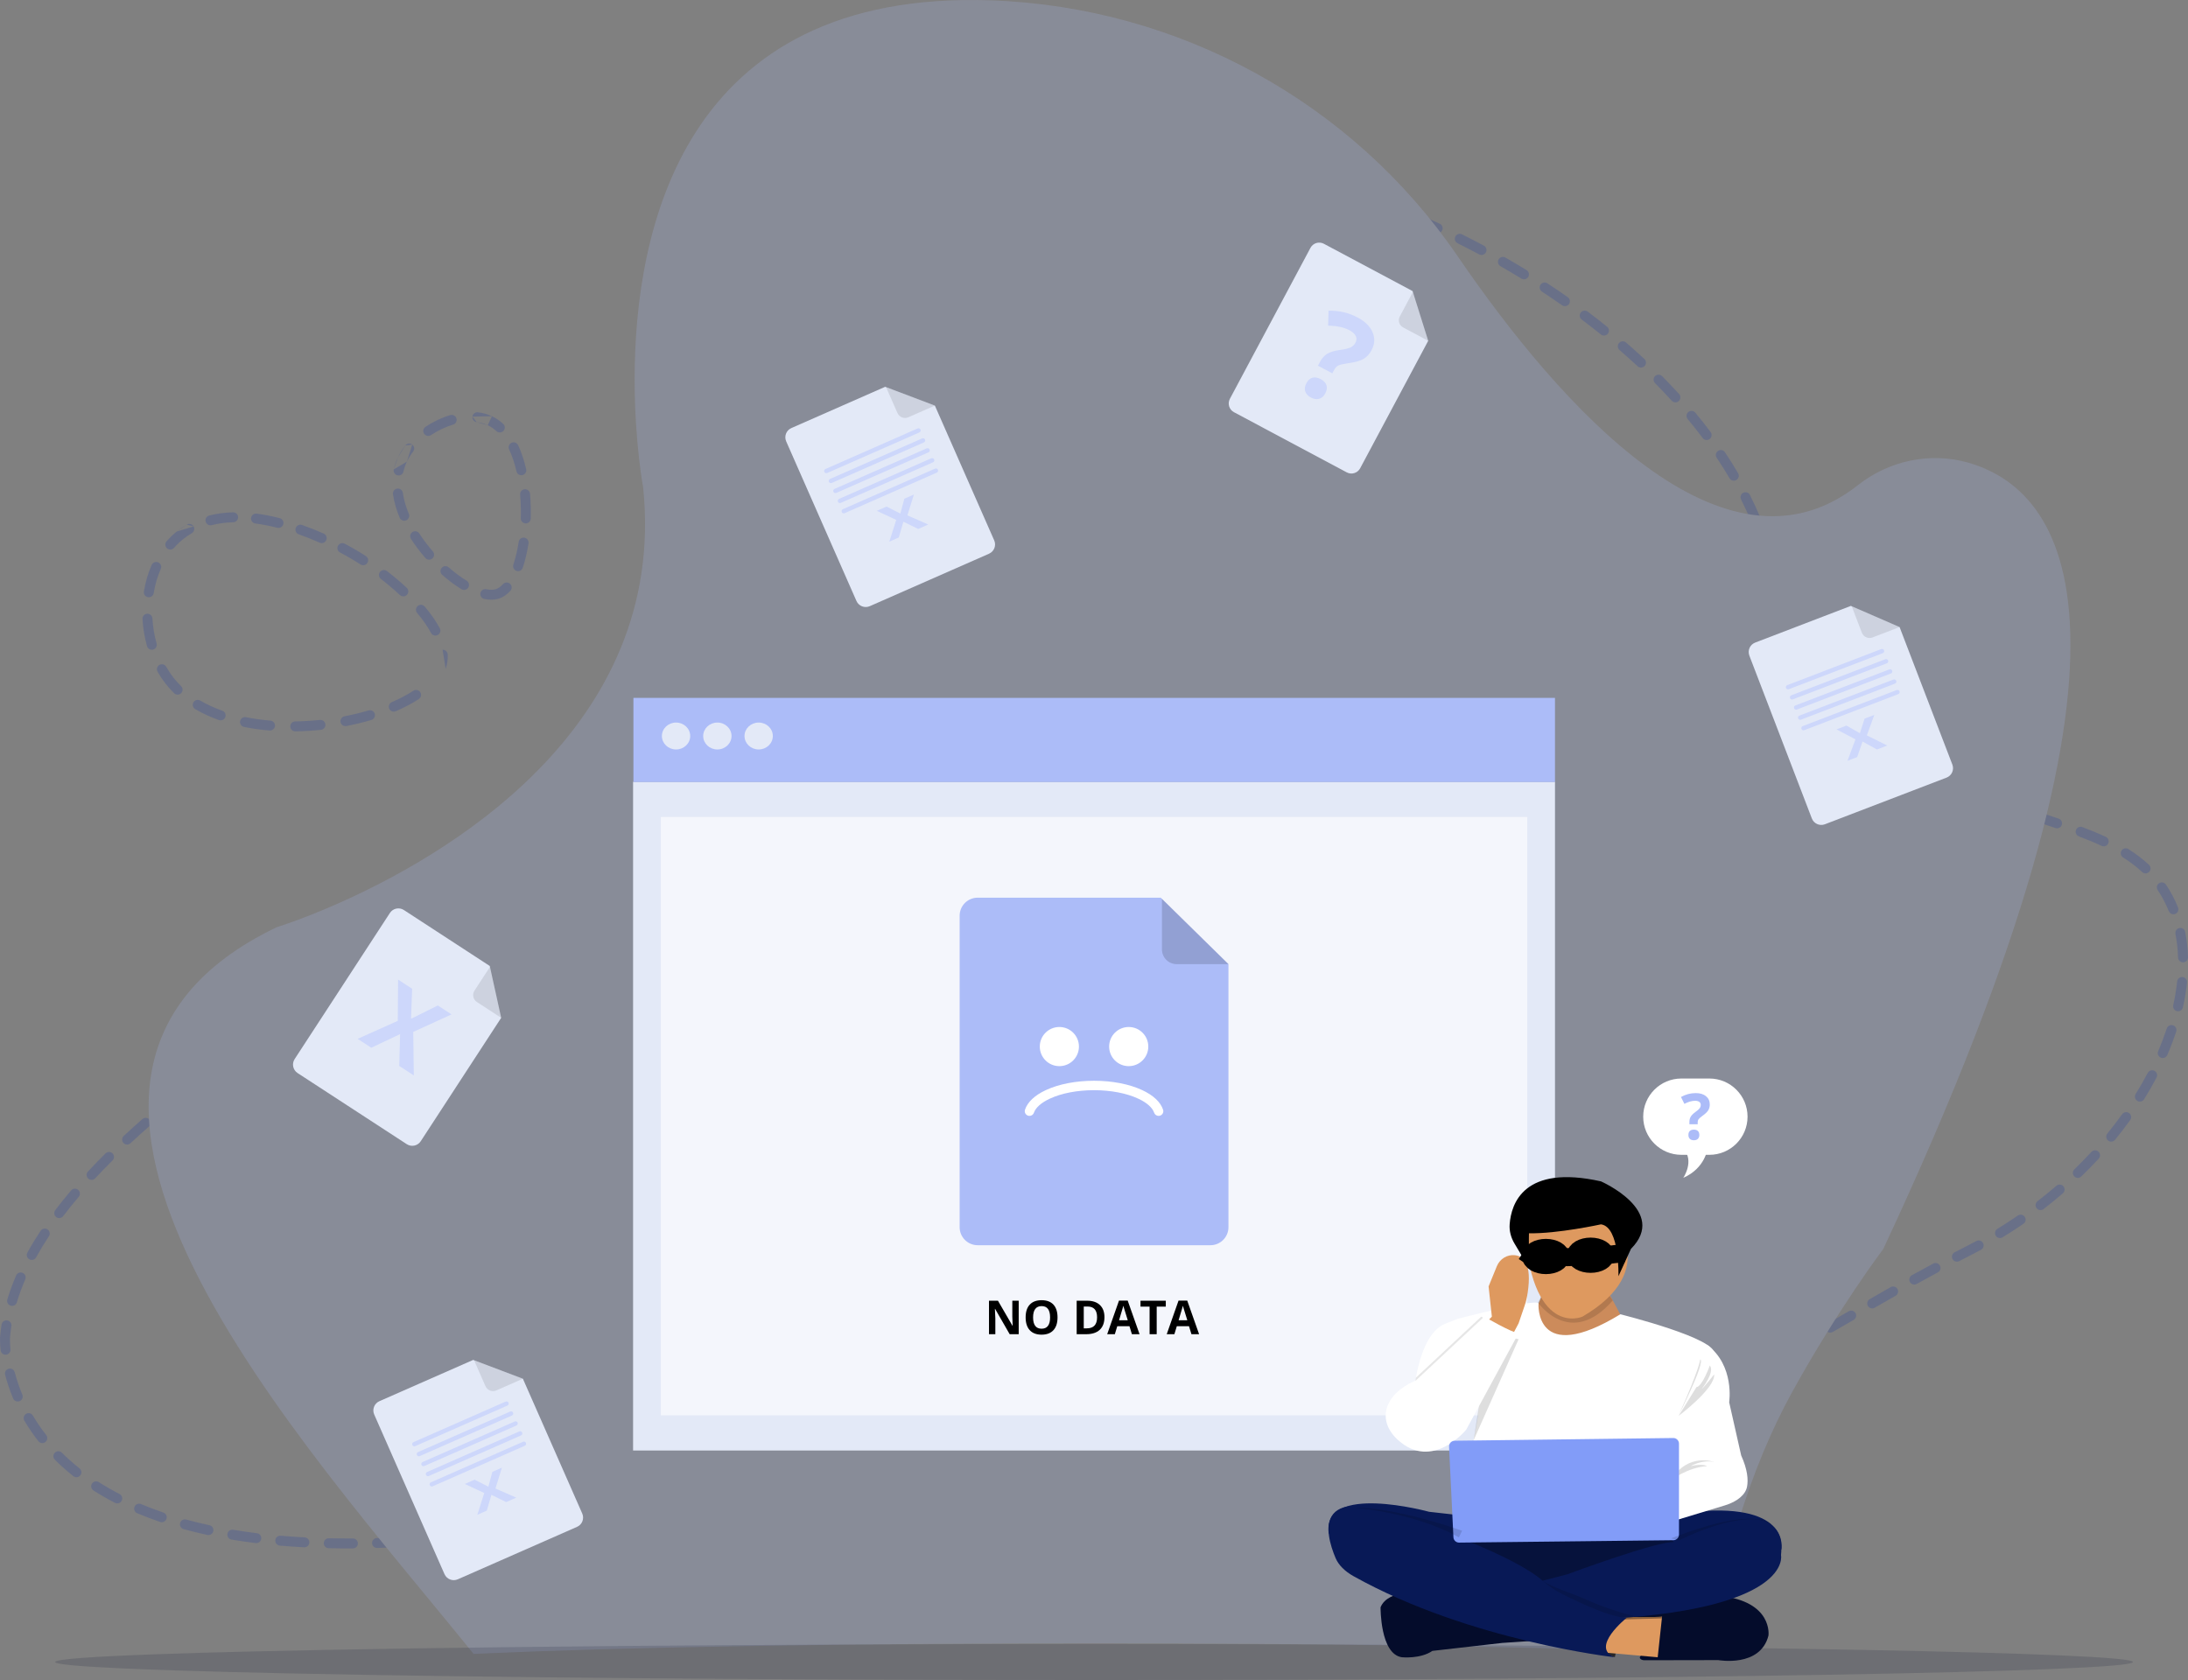 <svg width="250" height="192" viewBox="0 0 250 192" fill="none" xmlns="http://www.w3.org/2000/svg">
<rect x="0" y="0" width="250" height="192" fill="#808080" stroke="none"/>
<g opacity="0.2">
<path fill-rule="evenodd" clip-rule="evenodd" d="M53.98 47.612C54.019 47.301 54.302 47.08 54.614 47.119C55.17 47.187 55.709 47.333 56.21 47.568M53.98 47.612C53.942 47.924 54.163 48.207 54.474 48.246L53.98 47.612ZM54.474 48.246C54.927 48.301 55.348 48.417 55.727 48.596L54.474 48.246ZM52.152 47.82C52.242 48.121 52.072 48.437 51.771 48.527C50.901 48.788 50.035 49.199 49.248 49.724C48.987 49.899 48.635 49.828 48.46 49.568C48.286 49.307 48.356 48.955 48.617 48.78C49.494 48.194 50.462 47.734 51.445 47.44C51.745 47.349 52.062 47.52 52.152 47.82ZM56.21 47.568C56.681 47.79 57.108 48.086 57.493 48.442C57.724 48.654 57.738 49.014 57.526 49.244C57.313 49.474 56.954 49.489 56.723 49.276C56.414 48.991 56.083 48.763 55.727 48.596L55.727 48.596M58.444 50.603C58.728 50.471 59.066 50.593 59.199 50.877C59.589 51.71 59.893 52.638 60.12 53.614C60.19 53.92 60 54.225 59.695 54.296C59.389 54.367 59.084 54.177 59.013 53.871C58.801 52.956 58.52 52.105 58.17 51.358C58.038 51.074 58.16 50.736 58.444 50.603ZM47.103 50.807C47.351 50.998 47.398 51.354 47.206 51.603C46.921 51.974 46.681 52.361 46.492 52.761M47.103 50.807C46.854 50.616 46.498 50.662 46.306 50.911L47.103 50.807ZM46.306 50.911C45.977 51.339 45.691 51.797 45.465 52.277L46.306 50.911ZM45.465 52.277L45.465 52.277L45.465 52.277ZM45.465 52.277C45.255 52.722 45.1 53.178 44.993 53.643L45.465 52.277ZM46.492 52.761C46.318 53.13 46.189 53.509 46.1 53.897C46.03 54.202 45.725 54.393 45.42 54.323C45.114 54.253 44.923 53.948 44.993 53.643M45.383 55.841C45.693 55.797 45.981 56.012 46.026 56.322C46.14 57.114 46.377 57.922 46.713 58.725C46.834 59.014 46.698 59.347 46.408 59.468C46.119 59.589 45.786 59.452 45.665 59.163C45.299 58.287 45.032 57.387 44.902 56.484C44.857 56.174 45.072 55.886 45.383 55.841ZM59.943 55.914C60.256 55.887 60.531 56.117 60.559 56.43C60.642 57.371 60.668 58.327 60.641 59.267C60.632 59.58 60.37 59.827 60.057 59.818C59.743 59.808 59.496 59.547 59.505 59.234C59.532 58.337 59.507 57.425 59.428 56.53C59.4 56.217 59.631 55.942 59.943 55.914ZM47.126 60.804C47.389 60.634 47.741 60.709 47.911 60.973C48.374 61.689 48.898 62.378 49.459 63.022C49.664 63.259 49.639 63.617 49.403 63.823C49.166 64.029 48.807 64.004 48.602 63.767C48.008 63.086 47.452 62.354 46.957 61.589C46.787 61.326 46.863 60.974 47.126 60.804ZM59.913 61.45C60.223 61.497 60.436 61.787 60.389 62.097C60.235 63.099 60.015 64.045 59.731 64.886C59.631 65.183 59.309 65.342 59.012 65.242C58.715 65.142 58.555 64.82 58.655 64.523C58.914 63.755 59.12 62.875 59.266 61.925C59.313 61.615 59.603 61.402 59.913 61.45ZM50.471 64.897C50.677 64.661 51.036 64.637 51.272 64.844C51.957 65.444 52.651 65.959 53.319 66.367C53.586 66.531 53.67 66.88 53.507 67.147C53.343 67.415 52.993 67.499 52.726 67.335C51.997 66.889 51.251 66.335 50.524 65.698C50.288 65.492 50.264 65.133 50.471 64.897ZM58.277 66.715C58.509 66.926 58.527 67.285 58.317 67.517C57.922 67.954 57.455 68.289 56.912 68.441C56.422 68.579 55.881 68.563 55.333 68.45C55.026 68.387 54.829 68.087 54.892 67.78C54.955 67.472 55.256 67.275 55.563 67.338C55.995 67.427 56.342 67.422 56.605 67.348C56.889 67.268 57.181 67.08 57.475 66.756C57.685 66.523 58.044 66.505 58.277 66.715Z" fill="#0F31AC"/>
<path fill-rule="evenodd" clip-rule="evenodd" d="M27.205 59.102C27.215 59.415 26.968 59.677 26.654 59.686C25.809 59.71 24.981 59.814 24.187 60.016C23.883 60.093 23.574 59.909 23.497 59.605C23.42 59.302 23.604 58.993 23.907 58.916C24.794 58.69 25.705 58.577 26.621 58.551C26.935 58.542 27.196 58.788 27.205 59.102ZM28.688 59.189C28.729 58.878 29.014 58.66 29.325 58.7C30.22 58.819 31.105 58.998 31.96 59.215C32.264 59.293 32.448 59.602 32.371 59.906C32.293 60.209 31.984 60.393 31.68 60.316C30.861 60.107 30.021 59.938 29.177 59.826C28.866 59.785 28.647 59.5 28.688 59.189ZM22.119 60.159C22.277 60.43 22.186 60.777 21.915 60.936C21.568 61.139 21.232 61.37 20.908 61.632L20.908 61.632C20.537 61.931 20.197 62.26 19.887 62.614C19.68 62.849 19.321 62.873 19.085 62.666C18.85 62.459 18.826 62.1 19.033 61.864C19.385 61.464 19.771 61.09 20.194 60.749M22.119 60.159C21.96 59.888 21.612 59.797 21.342 59.956L22.119 60.159ZM21.342 59.956C20.946 60.187 20.562 60.451 20.194 60.749L21.342 59.956ZM33.791 60.342C33.896 60.046 34.22 59.892 34.516 59.996C35.41 60.313 36.243 60.652 36.99 60.981C37.277 61.107 37.407 61.443 37.28 61.729C37.153 62.016 36.818 62.146 36.531 62.02C35.807 61.7 35 61.372 34.137 61.066C33.841 60.962 33.686 60.637 33.791 60.342ZM38.617 62.375C38.764 62.098 39.107 61.992 39.385 62.138C39.973 62.448 40.378 62.682 40.545 62.779L40.545 62.779C40.949 63.012 41.372 63.272 41.807 63.554C42.07 63.724 42.145 64.076 41.974 64.339C41.804 64.602 41.452 64.677 41.189 64.507C40.769 64.234 40.362 63.985 39.977 63.762C39.815 63.668 39.425 63.443 38.855 63.142C38.577 62.996 38.471 62.653 38.617 62.375ZM18.079 64.271C18.366 64.397 18.496 64.732 18.37 65.019C17.988 65.886 17.72 66.818 17.563 67.781C17.512 68.091 17.22 68.3 16.91 68.25C16.601 68.199 16.391 67.907 16.442 67.598C16.614 66.548 16.907 65.523 17.331 64.562C17.457 64.275 17.792 64.145 18.079 64.271ZM43.418 65.366C43.61 65.118 43.967 65.073 44.215 65.265C44.98 65.858 45.745 66.501 46.471 67.176C46.7 67.389 46.714 67.749 46.5 67.978C46.286 68.208 45.927 68.221 45.697 68.007C44.999 67.358 44.261 66.737 43.519 66.162C43.271 65.97 43.226 65.614 43.418 65.366ZM47.73 69.253C47.97 69.051 48.328 69.082 48.53 69.322C49.209 70.127 49.801 70.962 50.251 71.804C50.399 72.08 50.294 72.424 50.018 72.572C49.741 72.72 49.397 72.615 49.249 72.339C48.846 71.584 48.303 70.815 47.661 70.053C47.46 69.813 47.49 69.455 47.73 69.253ZM16.816 70.142C17.129 70.124 17.398 70.363 17.416 70.676C17.472 71.648 17.632 72.614 17.891 73.537C17.976 73.839 17.8 74.153 17.498 74.237C17.196 74.322 16.883 74.146 16.798 73.844C16.516 72.84 16.343 71.794 16.282 70.741C16.264 70.428 16.503 70.16 16.816 70.142ZM50.569 74.26C50.882 74.248 51.146 74.492 51.158 74.805C51.179 75.361 51.106 75.91 50.921 76.443M18.217 75.99C18.489 75.835 18.836 75.931 18.991 76.204C19.23 76.625 19.494 77.024 19.782 77.397L19.333 77.744L19.782 77.397C20.061 77.757 20.364 78.095 20.69 78.413C20.915 78.632 20.919 78.991 20.7 79.216C20.482 79.441 20.122 79.445 19.897 79.226C19.535 78.873 19.196 78.495 18.884 78.092C18.561 77.674 18.267 77.23 18.003 76.764C17.848 76.491 17.944 76.145 18.217 75.99ZM48.017 79.106C48.189 79.369 48.116 79.721 47.853 79.892C47.076 80.402 46.187 80.868 45.216 81.285C44.928 81.409 44.594 81.276 44.47 80.987C44.347 80.7 44.48 80.366 44.768 80.242C45.69 79.846 46.518 79.41 47.231 78.943C47.493 78.771 47.845 78.844 48.017 79.106ZM22.103 80.268C22.262 79.997 22.609 79.906 22.88 80.065C23.657 80.52 24.502 80.905 25.399 81.225C25.695 81.33 25.849 81.655 25.744 81.95C25.638 82.245 25.314 82.4 25.018 82.294C24.062 81.954 23.151 81.539 22.306 81.044C22.035 80.886 21.945 80.538 22.103 80.268ZM42.819 81.576C42.907 81.876 42.736 82.192 42.435 82.281C41.521 82.552 40.564 82.785 39.578 82.976C39.271 83.036 38.973 82.835 38.913 82.527C38.853 82.219 39.054 81.921 39.362 81.862C40.313 81.677 41.235 81.452 42.113 81.192C42.414 81.103 42.73 81.275 42.819 81.576ZM27.436 82.41C27.498 82.103 27.797 81.903 28.105 81.965C29.01 82.147 29.945 82.276 30.896 82.355C31.209 82.381 31.441 82.655 31.415 82.968C31.389 83.28 31.114 83.512 30.802 83.486C29.811 83.404 28.833 83.269 27.881 83.078C27.574 83.017 27.375 82.717 27.436 82.41ZM37.179 82.785C37.211 83.097 36.985 83.376 36.673 83.408C35.705 83.509 34.723 83.569 33.742 83.584C33.428 83.588 33.17 83.338 33.166 83.024C33.161 82.711 33.411 82.453 33.725 82.448C34.672 82.434 35.619 82.377 36.555 82.279C36.867 82.246 37.146 82.473 37.179 82.785Z" fill="#0F31AC"/>
<path fill-rule="evenodd" clip-rule="evenodd" d="M134.062 18.751C134.064 18.438 134.319 18.185 134.633 18.186C135.563 18.191 136.506 18.222 137.458 18.279C137.771 18.297 138.01 18.566 137.991 18.879C137.972 19.192 137.703 19.431 137.39 19.412C136.458 19.356 135.536 19.326 134.627 19.322C134.314 19.32 134.061 19.065 134.062 18.751ZM132.403 18.793C132.421 19.106 132.182 19.374 131.869 19.392C130.937 19.445 130.022 19.529 129.125 19.643C128.814 19.682 128.529 19.462 128.49 19.151C128.45 18.84 128.67 18.556 128.981 18.517C129.906 18.399 130.847 18.313 131.804 18.259C132.117 18.241 132.385 18.48 132.403 18.793ZM139.646 19.021C139.681 18.709 139.961 18.485 140.273 18.519C141.198 18.621 142.132 18.745 143.071 18.892C143.381 18.941 143.593 19.231 143.544 19.541C143.496 19.85 143.205 20.062 142.896 20.014C141.973 19.87 141.056 19.747 140.149 19.648C139.837 19.613 139.612 19.333 139.646 19.021ZM126.849 19.424C126.913 19.731 126.716 20.032 126.409 20.096C125.498 20.286 124.61 20.512 123.748 20.775C123.448 20.867 123.131 20.698 123.039 20.398C122.948 20.098 123.117 19.78 123.417 19.689C124.313 19.416 125.234 19.181 126.177 18.985C126.484 18.921 126.785 19.117 126.849 19.424ZM145.178 19.832C145.24 19.524 145.539 19.325 145.846 19.386C146.759 19.568 147.677 19.77 148.597 19.99C148.902 20.063 149.09 20.37 149.016 20.675C148.943 20.98 148.637 21.167 148.332 21.094C147.425 20.877 146.523 20.678 145.624 20.5C145.317 20.438 145.117 20.139 145.178 19.832ZM121.476 20.96C121.597 21.249 121.461 21.582 121.172 21.703C120.752 21.881 120.338 22.068 119.933 22.265C119.513 22.471 119.104 22.685 118.707 22.909C118.434 23.063 118.087 22.967 117.933 22.694C117.779 22.421 117.876 22.074 118.149 21.92C118.566 21.685 118.995 21.46 119.435 21.245C119.86 21.038 120.292 20.842 120.732 20.657C121.021 20.535 121.354 20.671 121.476 20.96ZM150.622 21.091C150.707 20.789 151.02 20.613 151.322 20.697C152.22 20.947 153.12 21.215 154.02 21.499C154.319 21.594 154.485 21.913 154.39 22.212C154.295 22.511 153.976 22.677 153.677 22.582C152.79 22.301 151.902 22.037 151.017 21.791C150.715 21.706 150.538 21.393 150.622 21.091ZM155.965 22.738C156.069 22.443 156.393 22.288 156.689 22.392C157.57 22.703 158.45 23.029 159.328 23.37C159.621 23.484 159.765 23.813 159.652 24.105C159.538 24.397 159.209 24.542 158.917 24.428C158.05 24.091 157.181 23.769 156.311 23.463C156.016 23.358 155.86 23.034 155.965 22.738ZM116.538 23.596C116.724 23.848 116.671 24.203 116.418 24.39C115.679 24.936 114.985 25.52 114.331 26.142C114.104 26.358 113.745 26.349 113.529 26.122C113.312 25.895 113.321 25.536 113.548 25.32C114.235 24.666 114.966 24.051 115.744 23.476C115.996 23.29 116.352 23.344 116.538 23.596ZM161.191 24.731C161.313 24.442 161.647 24.307 161.935 24.43C162.797 24.795 163.655 25.175 164.509 25.568C164.794 25.7 164.918 26.037 164.787 26.322C164.656 26.606 164.319 26.731 164.034 26.6C163.19 26.211 162.342 25.836 161.492 25.475C161.203 25.352 161.068 25.019 161.191 24.731ZM166.285 27.039C166.425 26.758 166.766 26.644 167.047 26.783C167.885 27.2 168.719 27.63 169.546 28.072C169.823 28.22 169.927 28.564 169.779 28.84C169.632 29.117 169.288 29.221 169.011 29.073C168.193 28.636 167.37 28.212 166.541 27.8C166.26 27.66 166.146 27.32 166.285 27.039ZM112.396 27.34C112.638 27.54 112.672 27.898 112.472 28.14C111.894 28.84 111.355 29.575 110.851 30.344C110.679 30.606 110.327 30.679 110.064 30.507C109.802 30.335 109.729 29.983 109.901 29.721C110.427 28.919 110.991 28.15 111.596 27.417C111.796 27.175 112.154 27.141 112.396 27.34ZM171.232 29.645C171.388 29.373 171.735 29.279 172.007 29.435C172.821 29.901 173.628 30.38 174.427 30.87C174.694 31.034 174.778 31.384 174.614 31.651C174.45 31.918 174.1 32.002 173.833 31.838C173.044 31.354 172.247 30.881 171.442 30.42C171.17 30.264 171.076 29.917 171.232 29.645ZM109.222 31.944C109.499 32.09 109.606 32.433 109.46 32.711C109.039 33.513 108.647 34.344 108.283 35.202C108.16 35.49 107.827 35.625 107.538 35.502C107.25 35.38 107.115 35.047 107.238 34.758C107.613 33.874 108.018 33.014 108.455 32.183C108.601 31.905 108.944 31.798 109.222 31.944ZM176.016 32.541C176.188 32.279 176.541 32.206 176.803 32.378C177.589 32.894 178.365 33.421 179.131 33.959C179.387 34.139 179.449 34.493 179.269 34.75C179.089 35.006 178.735 35.068 178.478 34.888C177.722 34.357 176.955 33.837 176.179 33.327C175.917 33.155 175.844 32.803 176.016 32.541ZM180.612 35.725C180.801 35.475 181.157 35.424 181.407 35.613C182.16 36.178 182.901 36.754 183.628 37.34C183.872 37.537 183.911 37.894 183.714 38.138C183.517 38.383 183.16 38.421 182.916 38.224C182.198 37.647 181.468 37.078 180.725 36.52C180.474 36.332 180.424 35.976 180.612 35.725ZM106.942 37.062C107.239 37.164 107.396 37.487 107.294 37.783C106.997 38.645 106.722 39.528 106.468 40.431C106.383 40.733 106.069 40.909 105.767 40.824C105.465 40.739 105.29 40.425 105.375 40.123C105.635 39.201 105.916 38.297 106.221 37.413C106.323 37.117 106.646 36.959 106.942 37.062ZM184.988 39.202C185.194 38.965 185.552 38.939 185.789 39.144C186.504 39.762 187.203 40.39 187.887 41.027C188.116 41.241 188.128 41.6 187.915 41.829C187.701 42.059 187.341 42.071 187.112 41.857C186.439 41.23 185.75 40.612 185.046 40.002C184.809 39.797 184.783 39.439 184.988 39.202ZM105.356 42.435C105.662 42.506 105.852 42.811 105.781 43.116C105.575 44.006 105.386 44.912 105.21 45.832C105.151 46.14 104.853 46.342 104.545 46.283C104.237 46.225 104.035 45.927 104.094 45.619C104.273 44.686 104.465 43.766 104.675 42.86C104.746 42.555 105.051 42.364 105.356 42.435ZM189.108 42.986C189.331 42.765 189.69 42.767 189.911 42.99C190.577 43.662 191.226 44.344 191.854 45.034C192.065 45.266 192.048 45.625 191.817 45.836C191.585 46.047 191.225 46.031 191.014 45.799C190.397 45.12 189.76 44.45 189.104 43.789C188.883 43.566 188.885 43.207 189.108 42.986ZM192.907 47.089C193.148 46.889 193.506 46.922 193.707 47.163C194.313 47.894 194.897 48.633 195.457 49.38C195.645 49.631 195.594 49.986 195.343 50.175C195.093 50.363 194.737 50.312 194.549 50.061C194 49.329 193.428 48.605 192.833 47.889C192.633 47.648 192.666 47.29 192.907 47.089ZM104.26 47.924C104.57 47.973 104.781 48.264 104.732 48.574C104.587 49.483 104.454 50.403 104.33 51.334C104.289 51.645 104.004 51.863 103.693 51.822C103.382 51.781 103.163 51.495 103.205 51.184C103.33 50.245 103.464 49.315 103.61 48.396C103.659 48.086 103.95 47.875 104.26 47.924ZM196.304 51.529C196.565 51.355 196.918 51.425 197.092 51.685C197.621 52.476 198.123 53.275 198.595 54.082C198.754 54.352 198.663 54.7 198.392 54.858C198.122 55.017 197.774 54.926 197.615 54.656C197.155 53.87 196.665 53.09 196.148 52.316C195.974 52.056 196.044 51.703 196.304 51.529ZM103.49 53.48C103.801 53.516 104.026 53.797 103.99 54.108C103.886 55.028 103.79 55.955 103.698 56.889C103.668 57.201 103.39 57.429 103.078 57.399C102.766 57.368 102.537 57.09 102.568 56.778C102.66 55.84 102.757 54.907 102.862 53.981C102.897 53.669 103.178 53.445 103.49 53.48ZM199.186 56.317C199.466 56.176 199.808 56.289 199.948 56.569C200.16 56.992 200.364 57.416 200.559 57.841C200.772 58.305 200.969 58.759 201.154 59.205C201.274 59.495 201.136 59.827 200.846 59.947C200.557 60.067 200.224 59.929 200.105 59.639C199.925 59.206 199.733 58.765 199.527 58.315C199.337 57.901 199.139 57.489 198.933 57.079C198.793 56.798 198.906 56.457 199.186 56.317ZM102.926 59.055C103.238 59.082 103.469 59.357 103.442 59.67C103.361 60.595 103.285 61.525 103.21 62.459C103.185 62.771 102.911 63.004 102.598 62.979C102.286 62.954 102.053 62.68 102.078 62.368C102.153 61.432 102.23 60.5 102.311 59.571C102.338 59.259 102.613 59.028 102.926 59.055ZM201.471 61.627C201.768 61.528 202.09 61.689 202.189 61.986C202.515 62.963 202.794 63.901 203.052 64.81C203.137 65.112 202.962 65.426 202.66 65.511C202.358 65.597 202.045 65.422 201.959 65.12C201.704 64.22 201.43 63.3 201.112 62.346C201.012 62.048 201.173 61.727 201.471 61.627ZM102.468 64.643C102.781 64.667 103.015 64.94 102.991 65.252C102.962 65.626 102.933 66 102.905 66.374C102.862 66.932 102.819 67.49 102.776 68.048C102.752 68.36 102.479 68.594 102.166 68.57C101.853 68.546 101.62 68.273 101.644 67.96C101.687 67.405 101.729 66.851 101.772 66.296C101.801 65.919 101.83 65.542 101.859 65.165C101.883 64.853 102.156 64.619 102.468 64.643ZM203.137 67.238C203.439 67.152 203.753 67.327 203.839 67.628C204.106 68.563 204.384 69.477 204.707 70.387C204.811 70.682 204.657 71.007 204.361 71.112C204.066 71.216 203.741 71.062 203.636 70.766C203.302 69.825 203.018 68.886 202.747 67.94C202.661 67.639 202.836 67.325 203.137 67.238ZM102.035 70.231C102.348 70.257 102.581 70.531 102.555 70.843C102.48 71.776 102.401 72.709 102.319 73.641C102.291 73.953 102.016 74.184 101.703 74.156C101.391 74.129 101.16 73.853 101.188 73.541C101.27 72.613 101.348 71.682 101.423 70.751C101.449 70.439 101.723 70.206 102.035 70.231ZM205.045 72.769C205.327 72.633 205.667 72.751 205.803 73.034C206.197 73.85 206.654 74.677 207.2 75.526C207.369 75.79 207.292 76.141 207.029 76.311C206.765 76.48 206.413 76.403 206.244 76.139C205.673 75.25 205.194 74.383 204.78 73.527C204.644 73.245 204.763 72.905 205.045 72.769ZM101.548 75.817C101.86 75.847 102.088 76.126 102.057 76.438C101.964 77.371 101.866 78.303 101.76 79.23C101.724 79.542 101.443 79.765 101.131 79.73C100.82 79.694 100.596 79.413 100.632 79.101C100.737 78.18 100.835 77.254 100.927 76.325C100.958 76.013 101.236 75.785 101.548 75.817ZM208.079 77.761C208.323 77.564 208.681 77.603 208.877 77.847C209.168 78.21 209.478 78.577 209.807 78.951C210.124 79.311 210.443 79.66 210.762 80C210.977 80.229 210.966 80.588 210.738 80.803C210.509 81.017 210.15 81.007 209.935 80.778C209.607 80.429 209.28 80.07 208.955 79.701C208.615 79.315 208.294 78.935 207.992 78.559C207.796 78.314 207.834 77.957 208.079 77.761ZM100.928 81.385C101.238 81.427 101.457 81.712 101.415 82.023C101.291 82.959 101.157 83.889 101.012 84.812C100.964 85.122 100.673 85.334 100.363 85.285C100.054 85.237 99.842 84.947 99.89 84.637C100.034 83.723 100.166 82.801 100.29 81.873C100.331 81.563 100.617 81.344 100.928 81.385ZM211.958 82.016C212.171 81.787 212.53 81.773 212.76 81.987C213.467 82.644 214.178 83.258 214.893 83.835C215.137 84.032 215.175 84.389 214.978 84.633C214.781 84.877 214.423 84.915 214.179 84.718C213.444 84.125 212.713 83.493 211.987 82.819C211.757 82.605 211.744 82.246 211.958 82.016ZM216.356 85.668C216.535 85.41 216.889 85.347 217.147 85.526C217.933 86.075 218.722 86.583 219.511 87.057C219.78 87.218 219.868 87.567 219.706 87.836C219.545 88.105 219.196 88.192 218.927 88.03C218.117 87.544 217.306 87.022 216.497 86.458C216.24 86.279 216.177 85.925 216.356 85.668ZM100.083 86.929C100.392 86.987 100.595 87.283 100.538 87.591C100.365 88.521 100.18 89.443 99.979 90.354C99.911 90.66 99.608 90.854 99.302 90.786C98.996 90.719 98.802 90.416 98.87 90.11C99.068 89.212 99.251 88.303 99.421 87.384C99.479 87.076 99.775 86.872 100.083 86.929ZM221.216 88.675C221.36 88.396 221.702 88.287 221.981 88.431C222.834 88.871 223.685 89.276 224.531 89.653C224.817 89.78 224.946 90.116 224.818 90.402C224.69 90.689 224.355 90.817 224.068 90.69C223.205 90.305 222.334 89.89 221.46 89.44C221.182 89.296 221.072 88.954 221.216 88.675ZM226.41 91.064C226.524 90.772 226.853 90.628 227.145 90.742C228.043 91.093 228.932 91.419 229.809 91.728C230.105 91.832 230.26 92.156 230.156 92.452C230.052 92.748 229.727 92.903 229.432 92.799C228.546 92.486 227.644 92.156 226.732 91.8C226.44 91.686 226.296 91.356 226.41 91.064ZM98.913 92.402C99.217 92.481 99.398 92.792 99.319 93.095C99.077 94.016 98.817 94.924 98.538 95.818C98.444 96.117 98.126 96.284 97.826 96.19C97.527 96.097 97.36 95.778 97.454 95.479C97.728 94.603 97.983 93.712 98.22 92.807C98.3 92.504 98.61 92.322 98.913 92.402ZM231.789 93.008C231.888 92.71 232.21 92.55 232.507 92.649C232.771 92.737 233.034 92.825 233.295 92.912C233.948 93.129 234.592 93.344 235.222 93.558C235.519 93.659 235.678 93.981 235.577 94.278C235.476 94.575 235.154 94.734 234.857 94.633C234.23 94.42 233.591 94.207 232.939 93.99C232.677 93.903 232.413 93.815 232.147 93.726C231.85 93.627 231.689 93.305 231.789 93.008ZM237.202 94.854C237.313 94.56 237.641 94.413 237.934 94.524C238.86 94.875 239.755 95.242 240.61 95.641C240.894 95.774 241.017 96.112 240.884 96.396C240.751 96.68 240.414 96.803 240.129 96.67C239.307 96.286 238.439 95.93 237.532 95.586C237.238 95.475 237.091 95.147 237.202 94.854ZM242.405 97.211C242.573 96.947 242.924 96.868 243.189 97.035C244.032 97.569 244.819 98.161 245.54 98.834C245.769 99.047 245.781 99.407 245.567 99.636C245.353 99.865 244.994 99.877 244.765 99.663C244.103 99.046 243.373 98.496 242.582 97.995C242.317 97.827 242.238 97.476 242.405 97.211ZM97.286 97.77C97.58 97.88 97.729 98.207 97.619 98.501C97.286 99.393 96.928 100.269 96.545 101.127C96.417 101.413 96.081 101.541 95.795 101.413C95.508 101.285 95.38 100.95 95.508 100.663C95.881 99.829 96.23 98.975 96.556 98.103C96.665 97.809 96.993 97.66 97.286 97.77ZM246.69 100.943C246.95 100.768 247.303 100.836 247.479 101.095C247.753 101.5 248.01 101.927 248.247 102.378C248.474 102.81 248.678 103.254 248.861 103.709C248.977 104 248.836 104.33 248.545 104.447C248.254 104.564 247.923 104.422 247.806 104.131C247.638 103.712 247.45 103.303 247.241 102.907C247.024 102.493 246.789 102.102 246.539 101.732C246.363 101.472 246.431 101.119 246.69 100.943ZM95.063 102.909C95.339 103.057 95.443 103.401 95.295 103.678C94.845 104.517 94.365 105.335 93.853 106.13C93.683 106.393 93.331 106.469 93.068 106.299C92.804 106.129 92.728 105.778 92.898 105.514C93.393 104.747 93.858 103.955 94.294 103.141C94.442 102.865 94.786 102.761 95.063 102.909ZM249.015 106.06C249.322 106 249.621 106.201 249.681 106.508C249.863 107.442 249.969 108.407 250 109.396C250.01 109.709 249.764 109.971 249.45 109.981C249.137 109.991 248.874 109.745 248.865 109.432C248.835 108.5 248.736 107.596 248.566 106.726C248.506 106.418 248.707 106.12 249.015 106.06ZM92.106 107.658C92.353 107.851 92.398 108.208 92.205 108.455C91.622 109.205 91.003 109.928 90.347 110.624C90.132 110.852 89.772 110.862 89.544 110.647C89.316 110.432 89.306 110.073 89.521 109.845C90.151 109.176 90.747 108.48 91.309 107.758C91.501 107.51 91.858 107.466 92.106 107.658ZM88.343 111.802C88.548 112.039 88.523 112.397 88.287 112.603C87.578 113.22 86.832 113.808 86.046 114.366C85.79 114.548 85.436 114.488 85.254 114.232C85.073 113.976 85.133 113.622 85.388 113.44C86.143 112.904 86.86 112.339 87.541 111.747C87.778 111.541 88.137 111.566 88.343 111.802ZM249.383 111.663C249.695 111.696 249.921 111.975 249.889 112.287C249.791 113.22 249.634 114.169 249.42 115.127C249.352 115.433 249.048 115.626 248.742 115.558C248.436 115.489 248.243 115.186 248.312 114.88C248.517 113.962 248.666 113.056 248.759 112.168C248.792 111.857 249.071 111.63 249.383 111.663ZM83.857 115.126C84.013 115.398 83.92 115.745 83.648 115.901C83.234 116.14 82.81 116.37 82.377 116.593C81.956 116.81 81.537 117.015 81.12 117.207C80.835 117.339 80.498 117.214 80.366 116.93C80.235 116.645 80.359 116.308 80.644 116.176C81.046 115.991 81.45 115.793 81.857 115.584C82.275 115.369 82.683 115.147 83.082 114.917C83.353 114.761 83.7 114.854 83.857 115.126ZM42.862 115.775C42.874 115.461 43.138 115.217 43.451 115.229C44.375 115.265 45.293 115.336 46.206 115.434C46.518 115.467 46.744 115.747 46.71 116.059C46.677 116.371 46.397 116.596 46.085 116.563C45.194 116.468 44.302 116.399 43.407 116.364C43.094 116.352 42.85 116.088 42.862 115.775ZM41.273 115.776C41.287 116.089 41.044 116.354 40.731 116.368C39.849 116.407 38.964 116.486 38.074 116.612C37.764 116.656 37.476 116.44 37.432 116.13C37.389 115.819 37.605 115.532 37.915 115.488C38.843 115.357 39.765 115.275 40.68 115.234C40.994 115.22 41.259 115.463 41.273 115.776ZM48.285 116.271C48.334 115.961 48.624 115.75 48.934 115.799C49.838 115.941 50.738 116.102 51.636 116.274C51.944 116.332 52.146 116.63 52.087 116.938C52.029 117.246 51.731 117.448 51.423 117.389C50.534 117.219 49.646 117.06 48.757 116.92C48.448 116.871 48.236 116.581 48.285 116.271ZM35.872 116.432C35.948 116.736 35.763 117.044 35.458 117.12C34.616 117.329 33.768 117.585 32.913 117.895C32.618 118.001 32.292 117.849 32.186 117.554C32.079 117.259 32.231 116.934 32.526 116.827C33.419 116.504 34.305 116.236 35.184 116.018C35.489 115.942 35.797 116.128 35.872 116.432ZM53.645 117.251C53.709 116.944 54.009 116.746 54.316 116.809C54.625 116.873 54.934 116.937 55.242 117.001C55.822 117.121 56.402 117.241 56.983 117.359C57.291 117.422 57.489 117.721 57.427 118.028C57.364 118.336 57.065 118.534 56.757 118.472C56.174 118.353 55.591 118.233 55.01 118.112C54.702 118.048 54.394 117.985 54.087 117.921C53.78 117.858 53.582 117.558 53.645 117.251ZM248.292 117.178C248.59 117.276 248.752 117.597 248.653 117.895C248.36 118.783 248.02 119.677 247.636 120.571C247.512 120.859 247.178 120.993 246.89 120.869C246.602 120.745 246.469 120.411 246.593 120.123C246.965 119.258 247.292 118.395 247.575 117.539C247.673 117.241 247.994 117.079 248.292 117.178ZM78.903 117.528C79.008 117.823 78.854 118.148 78.558 118.253C77.663 118.571 76.775 118.838 75.895 119.058C75.591 119.135 75.283 118.95 75.207 118.646C75.13 118.342 75.315 118.033 75.619 117.957C76.464 117.745 77.317 117.489 78.178 117.183C78.473 117.078 78.798 117.232 78.903 117.528ZM30.713 118.173C30.849 118.455 30.729 118.794 30.446 118.93C29.671 119.301 28.888 119.719 28.099 120.188C27.829 120.349 27.481 120.26 27.32 119.99C27.16 119.721 27.249 119.373 27.518 119.212C28.337 118.726 29.149 118.292 29.956 117.906C30.239 117.77 30.578 117.89 30.713 118.173ZM58.986 118.334C59.043 118.025 59.339 117.821 59.647 117.877C60.535 118.04 61.423 118.189 62.315 118.319C62.625 118.364 62.84 118.653 62.795 118.963C62.749 119.273 62.461 119.488 62.151 119.443C61.243 119.311 60.34 119.158 59.443 118.994C59.134 118.938 58.93 118.642 58.986 118.334ZM73.649 118.957C73.696 119.267 73.483 119.556 73.172 119.603C72.244 119.742 71.325 119.835 70.413 119.888C70.1 119.907 69.832 119.668 69.813 119.355C69.795 119.042 70.034 118.773 70.347 118.755C71.226 118.704 72.111 118.614 73.003 118.48C73.313 118.433 73.603 118.647 73.649 118.957ZM64.372 119.154C64.401 118.842 64.677 118.612 64.99 118.641C65.879 118.722 66.772 118.778 67.67 118.799C67.983 118.806 68.232 119.066 68.224 119.379C68.217 119.693 67.957 119.941 67.643 119.934C66.717 119.912 65.798 119.855 64.886 119.771C64.573 119.743 64.344 119.466 64.372 119.154ZM25.994 120.855C26.175 121.111 26.115 121.465 25.859 121.647C25.496 121.904 25.131 122.172 24.764 122.453C24.39 122.738 24.013 123.028 23.634 123.322C23.386 123.515 23.03 123.469 22.838 123.222C22.645 122.974 22.691 122.617 22.938 122.425C23.32 122.129 23.699 121.838 24.074 121.551C24.452 121.262 24.828 120.985 25.202 120.72C25.458 120.539 25.813 120.599 25.994 120.855ZM246.166 122.383C246.443 122.529 246.55 122.872 246.404 123.15C245.969 123.979 245.495 124.805 244.985 125.627C244.819 125.894 244.469 125.976 244.203 125.81C243.937 125.645 243.855 125.295 244.02 125.029C244.516 124.229 244.976 123.426 245.399 122.622C245.545 122.344 245.888 122.237 246.166 122.383ZM21.482 124.29C21.678 124.535 21.639 124.892 21.394 125.088C20.66 125.677 19.924 126.279 19.187 126.894C18.947 127.095 18.589 127.064 18.388 126.823C18.186 126.582 18.218 126.224 18.459 126.023C19.201 125.403 19.944 124.795 20.683 124.203C20.928 124.006 21.285 124.046 21.482 124.29ZM243.268 127.209C243.523 127.392 243.581 127.746 243.398 128.001C242.852 128.763 242.274 129.518 241.665 130.264C241.467 130.507 241.109 130.543 240.866 130.345C240.623 130.147 240.587 129.789 240.785 129.546C241.38 128.818 241.943 128.082 242.475 127.34C242.658 127.085 243.013 127.026 243.268 127.209ZM17.075 127.946C17.282 128.182 17.259 128.54 17.023 128.747C16.312 129.372 15.606 130.007 14.909 130.654C14.68 130.868 14.32 130.855 14.107 130.625C13.893 130.395 13.907 130.036 14.136 129.823C14.841 129.168 15.555 128.525 16.274 127.894C16.509 127.687 16.868 127.711 17.075 127.946ZM239.765 131.614C239.996 131.826 240.011 132.185 239.798 132.416C239.162 133.107 238.498 133.788 237.807 134.456C237.581 134.674 237.222 134.668 237.004 134.443C236.786 134.217 236.792 133.858 237.017 133.64C237.692 132.987 238.341 132.322 238.963 131.647C239.175 131.416 239.535 131.401 239.765 131.614ZM12.86 131.82C13.081 132.043 13.08 132.402 12.858 132.623C12.183 133.293 11.522 133.973 10.88 134.662C10.666 134.892 10.307 134.904 10.078 134.691C9.848 134.477 9.835 134.118 10.049 133.888C10.702 133.187 11.373 132.497 12.057 131.817C12.28 131.596 12.639 131.598 12.86 131.82ZM235.765 135.575C235.97 135.812 235.944 136.17 235.707 136.375C234.995 136.99 234.259 137.592 233.5 138.179C233.252 138.37 232.895 138.324 232.703 138.076C232.512 137.828 232.557 137.472 232.806 137.28C233.548 136.706 234.268 136.118 234.964 135.516C235.201 135.311 235.56 135.337 235.765 135.575ZM8.928 135.98C9.167 136.183 9.197 136.541 8.994 136.78C8.377 137.507 7.784 138.243 7.22 138.986C7.03 139.236 6.674 139.285 6.424 139.096C6.174 138.906 6.125 138.55 6.315 138.3C6.893 137.538 7.499 136.787 8.128 136.046C8.331 135.807 8.689 135.777 8.928 135.98ZM231.348 139.066C231.526 139.324 231.461 139.677 231.203 139.855C230.429 140.389 229.633 140.908 228.816 141.408C228.549 141.572 228.199 141.489 228.035 141.221C227.871 140.954 227.955 140.604 228.222 140.441C229.021 139.95 229.8 139.443 230.558 138.92C230.817 138.742 231.17 138.807 231.348 139.066ZM5.424 140.502C5.686 140.675 5.758 141.027 5.586 141.289C5.061 142.085 4.572 142.888 4.125 143.699C3.974 143.974 3.629 144.074 3.354 143.922C3.079 143.771 2.979 143.426 3.131 143.151C3.593 142.312 4.097 141.483 4.638 140.664C4.81 140.402 5.163 140.33 5.424 140.502ZM226.581 142.061C226.73 142.337 226.628 142.681 226.353 142.831C225.937 143.056 225.516 143.278 225.091 143.494C224.673 143.706 224.262 143.918 223.856 144.129C223.578 144.273 223.235 144.164 223.09 143.886C222.946 143.608 223.054 143.265 223.333 143.121C223.742 142.909 224.156 142.696 224.575 142.482C224.992 142.27 225.404 142.054 225.811 141.833C226.086 141.683 226.431 141.785 226.581 142.061ZM221.654 144.645C221.802 144.921 221.699 145.265 221.423 145.414C220.594 145.859 219.787 146.3 219 146.736C218.725 146.888 218.38 146.789 218.228 146.515C218.076 146.241 218.175 145.895 218.449 145.743C219.24 145.305 220.051 144.862 220.885 144.414C221.161 144.265 221.506 144.369 221.654 144.645ZM2.59 145.471C2.878 145.595 3.011 145.929 2.886 146.217C2.511 147.086 2.189 147.961 1.924 148.841C1.834 149.141 1.517 149.311 1.217 149.221C0.917 149.131 0.746 148.814 0.836 148.514C1.115 147.589 1.453 146.673 1.844 145.767C1.968 145.479 2.302 145.347 2.59 145.471ZM216.805 147.314C216.96 147.586 216.864 147.933 216.591 148.088C215.775 148.551 214.979 149.008 214.199 149.458C213.927 149.614 213.58 149.521 213.423 149.249C213.267 148.978 213.36 148.631 213.632 148.474C214.413 148.023 215.212 147.565 216.031 147.1C216.303 146.946 216.65 147.041 216.805 147.314ZM212.009 150.068C212.166 150.339 212.074 150.687 211.802 150.844C210.991 151.314 210.193 151.775 209.407 152.225C209.135 152.381 208.788 152.287 208.632 152.015C208.476 151.743 208.57 151.396 208.842 151.24C209.626 150.791 210.422 150.331 211.233 149.861C211.505 149.704 211.852 149.797 212.009 150.068ZM0.829 150.904C1.138 150.953 1.35 151.243 1.301 151.553C1.23 152.007 1.175 152.463 1.138 152.919C1.138 152.921 1.138 152.923 1.137 152.926C1.137 152.938 1.137 152.958 1.136 152.986C1.135 153.04 1.135 153.124 1.138 153.235C1.142 153.456 1.157 153.784 1.199 154.2C1.231 154.512 1.003 154.79 0.691 154.822C0.379 154.853 0.101 154.626 0.069 154.314C0.024 153.865 0.007 153.507 0.002 153.259C-0.001 153.134 -0 153.037 0.001 152.97C0.001 152.936 0.002 152.91 0.002 152.891C0.003 152.882 0.003 152.875 0.003 152.869L0.003 152.862L0.003 152.86L0.004 152.859L0.004 152.859C0.004 152.859 0.004 152.859 0.571 152.885L0.004 152.859L0.004 152.849L0.005 152.839C0.045 152.35 0.103 151.862 0.179 151.377C0.228 151.067 0.519 150.855 0.829 150.904ZM207.213 152.819C207.366 153.093 207.268 153.439 206.994 153.591C206.176 154.047 205.365 154.49 204.555 154.92C204.278 155.067 203.935 154.962 203.787 154.685C203.64 154.408 203.746 154.065 204.023 153.918C204.825 153.492 205.629 153.052 206.441 152.6C206.715 152.447 207.061 152.545 207.213 152.819ZM202.339 155.43C202.478 155.711 202.362 156.051 202.081 156.19C201.247 156.602 200.409 156.998 199.561 157.379C199.275 157.507 198.939 157.379 198.81 157.093C198.682 156.806 198.81 156.471 199.096 156.342C199.93 155.969 200.756 155.578 201.578 155.172C201.859 155.033 202.2 155.148 202.339 155.43ZM0.989 156.427C1.293 156.347 1.603 156.528 1.683 156.832C1.888 157.609 2.168 158.47 2.551 159.382C2.673 159.671 2.537 160.004 2.248 160.125C1.959 160.247 1.626 160.111 1.504 159.822C1.099 158.857 0.802 157.946 0.585 157.12C0.505 156.817 0.686 156.507 0.989 156.427ZM197.31 157.727C197.425 158.018 197.283 158.348 196.991 158.463C196.134 158.803 195.263 159.125 194.37 159.428C194.074 159.53 193.751 159.371 193.65 159.074C193.549 158.777 193.707 158.455 194.004 158.354C194.878 158.056 195.733 157.74 196.573 157.408C196.865 157.292 197.195 157.435 197.31 157.727ZM192.093 159.561C192.179 159.863 192.004 160.177 191.703 160.263C190.826 160.513 189.927 160.746 189.002 160.961C188.697 161.032 188.392 160.842 188.321 160.537C188.25 160.232 188.44 159.926 188.745 159.855C189.652 159.644 190.533 159.416 191.391 159.171C191.693 159.085 192.007 159.26 192.093 159.561ZM186.719 160.869C186.776 161.178 186.572 161.474 186.263 161.53C185.374 161.694 184.459 161.842 183.516 161.974C183.206 162.017 182.919 161.801 182.875 161.49C182.832 161.18 183.048 160.893 183.359 160.849C184.286 160.72 185.185 160.574 186.058 160.414C186.366 160.357 186.662 160.561 186.719 160.869ZM181.255 161.684C181.287 161.996 181.059 162.274 180.747 162.306C179.846 162.396 178.919 162.474 177.964 162.537C177.651 162.558 177.381 162.321 177.36 162.008C177.339 161.695 177.576 161.425 177.889 161.404C178.832 161.342 179.746 161.265 180.634 161.176C180.946 161.145 181.224 161.372 181.255 161.684ZM155.427 161.435C156.372 161.431 157.323 161.431 158.281 161.434C158.594 161.435 158.848 161.69 158.847 162.003C158.846 162.317 158.591 162.57 158.277 162.569C157.322 162.566 156.373 162.567 155.431 162.57C155.117 162.571 154.862 162.318 154.861 162.004C154.86 161.691 155.113 161.436 155.427 161.435ZM160.551 162.013C160.554 161.7 160.811 161.448 161.124 161.451C162.071 161.46 163.024 161.471 163.983 161.486C164.297 161.491 164.547 161.749 164.542 162.062C164.537 162.376 164.279 162.626 163.966 162.621C163.009 162.607 162.058 162.595 161.114 162.586C160.8 162.583 160.549 162.327 160.551 162.013ZM153.147 162.016C153.15 162.329 152.898 162.586 152.585 162.589C151.633 162.599 150.689 162.612 149.751 162.627C149.438 162.632 149.179 162.383 149.174 162.069C149.169 161.756 149.419 161.497 149.732 161.492C150.673 161.476 151.62 161.464 152.573 161.454C152.887 161.451 153.144 161.702 153.147 162.016ZM2.981 161.582C3.251 161.422 3.6 161.512 3.759 161.782C4.191 162.513 4.694 163.26 5.28 164.008C5.474 164.255 5.43 164.612 5.183 164.805C4.936 164.998 4.579 164.955 4.386 164.708C3.769 163.919 3.238 163.132 2.781 162.359C2.622 162.089 2.711 161.741 2.981 161.582ZM166.247 162.094C166.254 161.78 166.513 161.532 166.827 161.538C167.304 161.549 167.782 161.56 168.263 161.571C168.733 161.583 169.197 161.592 169.655 161.598C169.969 161.602 170.219 161.86 170.215 162.173C170.211 162.487 169.953 162.738 169.64 162.733C169.177 162.727 168.709 162.718 168.235 162.706C167.756 162.695 167.278 162.684 166.802 162.674C166.489 162.667 166.24 162.407 166.247 162.094ZM175.74 162.09C175.752 162.403 175.507 162.666 175.193 162.677C174.293 162.71 173.368 162.731 172.417 162.74C172.104 162.743 171.847 162.491 171.844 162.177C171.841 161.864 172.093 161.607 172.406 161.604C173.347 161.595 174.262 161.575 175.152 161.543C175.466 161.531 175.729 161.776 175.74 162.09ZM147.455 162.104C147.463 162.417 147.214 162.677 146.901 162.685C145.946 162.707 144.999 162.733 144.058 162.761C143.744 162.771 143.483 162.525 143.473 162.211C143.463 161.898 143.71 161.636 144.023 161.626C144.967 161.598 145.917 161.572 146.874 161.549C147.188 161.542 147.448 161.79 147.455 162.104ZM141.771 162.269C141.783 162.582 141.538 162.846 141.225 162.858C140.269 162.894 139.32 162.933 138.378 162.975C138.064 162.989 137.799 162.746 137.785 162.433C137.771 162.12 138.014 161.854 138.327 161.84C139.272 161.798 140.224 161.759 141.182 161.723C141.496 161.711 141.759 161.956 141.771 162.269ZM136.074 162.516C136.09 162.829 135.849 163.096 135.536 163.112C134.585 163.162 133.641 163.214 132.703 163.27C132.39 163.289 132.121 163.05 132.103 162.737C132.084 162.424 132.323 162.155 132.636 162.137C133.576 162.081 134.523 162.028 135.477 161.978C135.79 161.962 136.057 162.203 136.074 162.516ZM130.394 162.845C130.415 163.158 130.178 163.429 129.865 163.45C128.912 163.514 127.965 163.581 127.025 163.651C126.713 163.674 126.44 163.44 126.417 163.127C126.394 162.814 126.628 162.542 126.941 162.519C127.883 162.448 128.833 162.381 129.79 162.317C130.102 162.296 130.373 162.532 130.394 162.845ZM124.712 163.261C124.738 163.573 124.505 163.848 124.193 163.873C123.244 163.952 122.302 164.033 121.367 164.118C121.055 164.146 120.779 163.916 120.75 163.603C120.722 163.291 120.952 163.015 121.265 162.987C122.202 162.902 123.147 162.82 124.1 162.742C124.412 162.716 124.686 162.949 124.712 163.261ZM119.043 163.764C119.074 164.076 118.845 164.354 118.533 164.385C117.582 164.478 116.639 164.575 115.702 164.674C115.391 164.708 115.111 164.482 115.078 164.17C115.045 163.858 115.27 163.578 115.582 163.545C116.522 163.445 117.468 163.349 118.422 163.255C118.734 163.224 119.012 163.452 119.043 163.764ZM113.377 164.358C113.413 164.669 113.189 164.95 112.878 164.986C111.93 165.095 110.991 165.206 110.058 165.32C109.747 165.358 109.464 165.137 109.425 164.826C109.387 164.515 109.609 164.231 109.92 164.193C110.855 164.079 111.798 163.967 112.748 163.858C113.06 163.822 113.341 164.046 113.377 164.358ZM107.731 165.04C107.772 165.351 107.552 165.636 107.241 165.677C106.294 165.801 105.353 165.928 104.42 166.057C104.11 166.1 103.823 165.884 103.78 165.573C103.737 165.262 103.953 164.976 104.264 164.933C105.2 164.803 106.143 164.675 107.094 164.551C107.405 164.51 107.69 164.729 107.731 165.04ZM102.084 165.816C102.129 166.126 101.915 166.414 101.605 166.46C100.66 166.599 99.723 166.74 98.794 166.885C98.484 166.933 98.194 166.721 98.146 166.411C98.097 166.101 98.31 165.811 98.62 165.763C99.552 165.618 100.492 165.476 101.439 165.337C101.749 165.291 102.038 165.505 102.084 165.816ZM6.266 166.023C6.488 165.801 6.847 165.8 7.069 166.022C7.677 166.627 8.348 167.227 9.088 167.814C9.333 168.009 9.374 168.366 9.18 168.612C8.985 168.857 8.627 168.899 8.382 168.704C7.609 168.09 6.906 167.462 6.268 166.826C6.046 166.605 6.045 166.245 6.266 166.023ZM96.457 166.68C96.507 166.989 96.297 167.281 95.988 167.332C95.047 167.485 94.113 167.642 93.186 167.8C92.877 167.853 92.583 167.646 92.531 167.337C92.478 167.028 92.685 166.734 92.994 166.681C93.924 166.522 94.861 166.365 95.805 166.211C96.114 166.161 96.406 166.37 96.457 166.68ZM90.847 167.632C90.902 167.94 90.697 168.235 90.388 168.291C89.449 168.459 88.517 168.63 87.592 168.803C87.284 168.86 86.987 168.657 86.929 168.349C86.872 168.041 87.075 167.744 87.383 167.686C88.311 167.513 89.246 167.342 90.188 167.173C90.497 167.118 90.792 167.323 90.847 167.632ZM85.246 168.67C85.306 168.977 85.105 169.275 84.797 169.335C83.861 169.517 82.931 169.701 82.007 169.888C81.7 169.95 81.4 169.751 81.338 169.443C81.277 169.136 81.475 168.837 81.783 168.775C82.709 168.588 83.641 168.403 84.581 168.221C84.888 168.161 85.187 168.362 85.246 168.67ZM10.511 169.558C10.68 169.294 11.031 169.217 11.295 169.386C12.029 169.855 12.816 170.31 13.661 170.748C13.94 170.892 14.049 171.234 13.904 171.513C13.76 171.791 13.418 171.9 13.139 171.756C12.264 171.303 11.447 170.83 10.684 170.342C10.419 170.174 10.342 169.823 10.511 169.558ZM79.662 169.787C79.725 170.094 79.529 170.395 79.222 170.459C78.288 170.654 77.361 170.85 76.44 171.048C76.133 171.114 75.831 170.919 75.765 170.613C75.699 170.306 75.894 170.004 76.201 169.938C77.124 169.74 78.054 169.543 78.99 169.347C79.297 169.283 79.597 169.48 79.662 169.787ZM74.093 170.978C74.161 171.284 73.968 171.587 73.661 171.655C72.731 171.861 71.806 172.068 70.886 172.277C70.581 172.346 70.276 172.155 70.207 171.849C70.138 171.543 70.329 171.239 70.635 171.17C71.556 170.961 72.483 170.753 73.416 170.546C73.722 170.478 74.025 170.672 74.093 170.978ZM68.539 172.232C68.61 172.538 68.42 172.843 68.115 172.914C67.186 173.13 66.263 173.346 65.346 173.564C65.04 173.636 64.734 173.448 64.662 173.142C64.59 172.837 64.778 172.531 65.084 172.459C66.003 172.241 66.927 172.024 67.858 171.808C68.163 171.737 68.468 171.927 68.539 172.232ZM15.374 172.199C15.495 171.91 15.828 171.774 16.117 171.896C16.922 172.234 17.77 172.557 18.663 172.862C18.96 172.964 19.119 173.286 19.018 173.583C18.916 173.88 18.594 174.038 18.297 173.937C17.379 173.624 16.506 173.291 15.677 172.942C15.388 172.82 15.252 172.488 15.374 172.199ZM62.998 173.54C63.071 173.845 62.884 174.152 62.579 174.225C61.653 174.449 60.731 174.673 59.814 174.897C59.51 174.971 59.202 174.785 59.128 174.48C59.053 174.176 59.24 173.868 59.545 173.794C60.463 173.569 61.385 173.345 62.313 173.122C62.618 173.048 62.924 173.236 62.998 173.54ZM20.578 174.06C20.661 173.758 20.973 173.58 21.276 173.663C22.126 173.896 23.013 174.114 23.937 174.314C24.244 174.381 24.438 174.683 24.372 174.989C24.305 175.296 24.003 175.49 23.697 175.424C22.753 175.219 21.846 174.997 20.975 174.758C20.673 174.675 20.495 174.363 20.578 174.06ZM57.466 174.889C57.541 175.193 57.356 175.501 57.051 175.576C56.812 175.635 56.573 175.694 56.334 175.754C56.113 175.808 55.893 175.863 55.673 175.918L55.639 175.926L55.604 175.93C55.129 175.988 54.657 176.043 54.19 176.095C53.878 176.13 53.597 175.906 53.562 175.594C53.527 175.283 53.751 175.002 54.063 174.967C54.516 174.916 54.972 174.863 55.433 174.807C55.881 174.696 56.329 174.585 56.779 174.474C57.083 174.399 57.391 174.584 57.466 174.889ZM25.985 175.298C26.037 174.988 26.329 174.78 26.639 174.831C27.514 174.978 28.42 175.11 29.357 175.226C29.668 175.265 29.889 175.549 29.851 175.86C29.812 176.171 29.528 176.392 29.217 176.353C28.265 176.235 27.343 176.101 26.451 175.951C26.142 175.9 25.933 175.607 25.985 175.298ZM51.945 175.761C51.974 176.073 51.745 176.35 51.432 176.38C50.488 176.469 49.561 176.547 48.65 176.615C48.338 176.638 48.065 176.403 48.042 176.091C48.019 175.778 48.253 175.506 48.566 175.482C49.469 175.415 50.389 175.338 51.326 175.249C51.638 175.22 51.915 175.449 51.945 175.761ZM31.456 176.028C31.483 175.716 31.758 175.484 32.071 175.511C32.957 175.588 33.869 175.651 34.808 175.701C35.121 175.717 35.361 175.984 35.345 176.297C35.328 176.61 35.061 176.851 34.748 176.834C33.797 176.784 32.873 176.72 31.973 176.642C31.661 176.615 31.429 176.34 31.456 176.028ZM46.443 176.194C46.459 176.507 46.219 176.774 45.906 176.791C44.95 176.842 44.013 176.882 43.096 176.91C42.782 176.919 42.52 176.673 42.511 176.36C42.501 176.046 42.748 175.784 43.061 175.775C43.969 175.747 44.897 175.708 45.845 175.657C46.158 175.64 46.426 175.881 46.443 176.194ZM36.994 176.358C37.001 176.045 37.261 175.796 37.574 175.803C38.468 175.822 39.383 175.83 40.322 175.825C40.635 175.823 40.891 176.076 40.893 176.389C40.894 176.703 40.642 176.958 40.328 176.96C39.38 176.965 38.454 176.958 37.549 176.938C37.236 176.931 36.987 176.671 36.994 176.358Z" fill="#0F31AC"/>
<path d="M215.183 142.74C215.183 142.74 209.949 149.679 204.713 159.199C199.994 167.784 196.404 179.351 195.612 189.009C193.389 188.904 190.947 188.805 188.307 188.712C172.673 188.157 150.102 187.81 125.005 187.81C96.473 187.81 71.206 188.259 55.685 188.951C55.151 188.975 54.627 188.999 54.117 189.023C34.738 165.009 -4.283 123.173 31.627 105.962C31.627 105.962 34.258 105.161 38.202 103.44C50.685 97.993 76.337 83.335 73.484 55.698C73.484 55.698 72.512 50.541 72.512 43.365C72.512 26.586 77.825 -1.227 113.296 0.042C134.776 0.812 154.558 11.74 166.518 29.233C178.249 46.389 197.007 67.499 212.282 55.447C215.809 52.664 220.471 51.633 224.824 52.857C235.819 55.945 248.31 71.93 215.183 142.74Z" fill="#ACBCF8"/>
</g>
<path opacity="0.15" d="M243.707 189.944C243.707 191.08 190.562 192.001 125.005 192.001C88.015 192.001 54.977 191.708 33.207 191.248C28.192 191.142 23.777 191.028 20.048 190.905C17.592 190.825 15.435 190.741 13.6 190.655C8.88 190.434 6.302 190.195 6.302 189.944C6.302 189.626 10.486 189.324 17.953 189.055C21.012 188.944 24.62 188.84 28.717 188.742C50.277 188.225 85.372 187.888 125.004 187.888C159.865 187.888 191.216 188.148 212.933 188.563C232.055 188.928 243.707 189.413 243.707 189.944Z" fill="#040C2B"/>
<path d="M163.187 38.949L155.411 53.518C155.116 54.07 154.43 54.279 153.878 53.984L140.993 47.109C140.441 46.814 140.232 46.128 140.527 45.577L149.734 28.326C150.028 27.774 150.714 27.565 151.266 27.86L161.403 33.268L161.434 33.37L163.187 38.949Z" fill="#E3E9F7"/>
<path opacity="0.1" d="M163.187 38.949L160.319 37.419C159.869 37.179 159.699 36.62 159.939 36.171L161.434 33.37L163.187 38.949Z" fill="black"/>
<path d="M150.589 41.794L150.833 41.336C151.044 40.941 151.312 40.642 151.638 40.439C151.963 40.237 152.438 40.091 153.064 40.001C153.661 39.922 154.081 39.823 154.322 39.703C154.564 39.583 154.748 39.403 154.876 39.164C155.019 38.896 155.029 38.64 154.906 38.394C154.783 38.148 154.544 37.931 154.19 37.742C153.571 37.412 152.759 37.237 151.751 37.219L151.8 35.506C152.994 35.481 154.107 35.744 155.138 36.294C155.987 36.747 156.553 37.311 156.836 37.986C157.119 38.662 157.079 39.339 156.716 40.019C156.474 40.473 156.162 40.81 155.78 41.029C155.398 41.249 154.808 41.411 154.011 41.515C153.459 41.597 153.09 41.685 152.903 41.782C152.717 41.879 152.558 42.051 152.426 42.297L152.228 42.668L150.589 41.794ZM149.263 43.803C149.447 43.457 149.68 43.245 149.96 43.166C150.24 43.088 150.557 43.143 150.912 43.333C151.254 43.515 151.471 43.747 151.562 44.029C151.652 44.31 151.608 44.62 151.427 44.958C151.253 45.284 151.022 45.489 150.732 45.576C150.442 45.662 150.128 45.615 149.791 45.435C149.444 45.251 149.225 45.016 149.134 44.731C149.041 44.446 149.084 44.137 149.263 43.803Z" fill="#CDD7FB"/>
<path d="M57.265 116.323L48.073 130.425C47.725 130.959 47.01 131.11 46.475 130.761L34.003 122.635C33.469 122.287 33.318 121.571 33.666 121.037L44.55 104.34C44.898 103.806 45.614 103.655 46.148 104.003L55.959 110.396L55.983 110.502L57.265 116.323Z" fill="#E3E9F7"/>
<path opacity="0.1" d="M57.265 116.323L54.489 114.514C54.054 114.231 53.931 113.648 54.215 113.213L55.982 110.501L57.265 116.323Z" fill="black"/>
<path d="M47.282 122.906L45.619 121.823L45.715 118.185L42.424 119.741L40.864 118.725L45.451 116.668L45.486 111.954L47.092 113L46.962 116.435L50.023 114.91L51.592 115.933L47.216 117.933L47.282 122.906Z" fill="#CDD7FB"/>
<path d="M217.046 71.665L223.076 87.38C223.304 87.976 223.007 88.643 222.412 88.871L208.513 94.202C207.917 94.43 207.249 94.133 207.021 93.538L199.881 74.93C199.653 74.335 199.95 73.667 200.545 73.439L211.479 69.245L211.579 69.288L217.046 71.665Z" fill="#E3E9F7"/>
<path opacity="0.1" d="M217.046 71.665L213.952 72.852C213.468 73.038 212.924 72.796 212.738 72.311L211.578 69.288L217.046 71.665Z" fill="black"/>
<path d="M215.636 85.204L214.459 85.655L212.814 84.747L212.199 86.522L211.095 86.946L212.005 84.498L209.837 83.359L210.974 82.923L212.511 83.797L213.048 82.127L214.158 81.701L213.307 84.045L215.636 85.204Z" fill="#CDD7FB"/>
<path d="M215.13 74.645L204.386 78.767C204.257 78.816 204.113 78.752 204.064 78.624C204.014 78.495 204.079 78.351 204.207 78.302L214.951 74.18C215.079 74.13 215.223 74.195 215.273 74.323C215.322 74.451 215.258 74.595 215.13 74.645Z" fill="#CDD7FB"/>
<path d="M215.593 75.806L204.85 79.928C204.721 79.977 204.577 79.913 204.528 79.785C204.478 79.656 204.542 79.512 204.671 79.463L215.415 75.341C215.543 75.291 215.687 75.356 215.736 75.484C215.786 75.613 215.722 75.757 215.593 75.806Z" fill="#CDD7FB"/>
<path d="M216.057 76.967L205.313 81.089C205.185 81.138 205.041 81.074 204.992 80.946C204.942 80.818 205.006 80.673 205.135 80.624L215.878 76.502C216.007 76.453 216.151 76.517 216.2 76.645C216.25 76.774 216.186 76.918 216.057 76.967Z" fill="#CDD7FB"/>
<path d="M216.521 78.128L205.777 82.25C205.649 82.299 205.505 82.235 205.455 82.107C205.406 81.979 205.47 81.834 205.598 81.785L216.342 77.663C216.471 77.614 216.615 77.678 216.664 77.806C216.714 77.935 216.649 78.079 216.521 78.128Z" fill="#CDD7FB"/>
<path d="M216.898 79.328L206.154 83.45C206.026 83.499 205.881 83.435 205.832 83.306C205.783 83.178 205.847 83.034 205.975 82.984L216.719 78.863C216.847 78.813 216.991 78.877 217.041 79.006C217.09 79.135 217.026 79.278 216.898 79.328Z" fill="#CDD7FB"/>
<path d="M59.745 157.568L66.527 172.974C66.783 173.557 66.519 174.239 65.935 174.496L52.309 180.491C51.725 180.748 51.044 180.483 50.787 179.9L42.757 161.658C42.5 161.074 42.765 160.393 43.349 160.136L54.068 155.419L54.169 155.457L59.745 157.568Z" fill="#E3E9F7"/>
<path opacity="0.1" d="M59.745 157.568L56.712 158.903C56.237 159.112 55.682 158.896 55.473 158.422L54.169 155.459L59.745 157.568Z" fill="black"/>
<path d="M58.991 171.159L57.837 171.667L56.15 170.839L55.621 172.642L54.539 173.118L55.33 170.629L53.109 169.597L54.224 169.106L55.801 169.906L56.258 168.212L57.347 167.732L56.61 170.115L58.991 171.159Z" fill="#CDD7FB"/>
<path d="M57.975 160.637L47.442 165.272C47.316 165.328 47.169 165.27 47.114 165.144C47.058 165.018 47.116 164.871 47.242 164.816L57.774 160.181C57.9 160.125 58.047 160.183 58.102 160.309C58.158 160.435 58.101 160.581 57.975 160.637Z" fill="#CDD7FB"/>
<path d="M58.494 161.775L47.962 166.41C47.836 166.465 47.688 166.408 47.633 166.282C47.578 166.156 47.635 166.009 47.761 165.954L58.294 161.319C58.42 161.263 58.567 161.32 58.622 161.446C58.677 161.572 58.62 161.719 58.494 161.775Z" fill="#CDD7FB"/>
<path d="M59.014 162.912L48.481 167.547C48.355 167.602 48.208 167.545 48.153 167.419C48.097 167.293 48.155 167.146 48.281 167.091L58.813 162.456C58.939 162.4 59.087 162.457 59.142 162.583C59.197 162.709 59.14 162.856 59.014 162.912Z" fill="#CDD7FB"/>
<path d="M59.533 164.049L49.001 168.684C48.875 168.74 48.728 168.683 48.672 168.557C48.617 168.431 48.674 168.284 48.8 168.228L59.333 163.593C59.459 163.538 59.606 163.595 59.661 163.721C59.716 163.847 59.659 163.994 59.533 164.049Z" fill="#CDD7FB"/>
<path d="M59.967 165.229L49.434 169.864C49.308 169.92 49.161 169.862 49.106 169.736C49.05 169.61 49.108 169.463 49.234 169.408L59.766 164.773C59.892 164.717 60.039 164.775 60.094 164.901C60.15 165.027 60.093 165.174 59.967 165.229Z" fill="#CDD7FB"/>
<path d="M106.818 46.353L113.599 61.759C113.856 62.342 113.591 63.024 113.008 63.281L99.382 69.276C98.798 69.533 98.116 69.268 97.859 68.685L89.83 50.443C89.573 49.859 89.838 49.178 90.421 48.921L101.14 44.205L101.242 44.242L106.818 46.353Z" fill="#E3E9F7"/>
<path opacity="0.1" d="M106.818 46.353L103.785 47.688C103.31 47.897 102.755 47.681 102.546 47.206L101.242 44.244L106.818 46.353Z" fill="black"/>
<path d="M106.064 59.944L104.91 60.452L103.223 59.624L102.694 61.427L101.612 61.904L102.403 59.415L100.182 58.382L101.297 57.892L102.874 58.691L103.331 56.997L104.419 56.518L103.682 58.9L106.064 59.944Z" fill="#CDD7FB"/>
<path d="M105.047 49.422L94.515 54.057C94.389 54.113 94.242 54.055 94.186 53.929C94.131 53.803 94.188 53.656 94.314 53.601L104.847 48.966C104.973 48.91 105.12 48.968 105.175 49.094C105.231 49.22 105.173 49.366 105.047 49.422Z" fill="#CDD7FB"/>
<path d="M105.567 50.56L95.034 55.195C94.908 55.251 94.761 55.193 94.706 55.067C94.65 54.941 94.708 54.794 94.834 54.739L105.366 50.104C105.492 50.048 105.639 50.105 105.695 50.231C105.75 50.357 105.693 50.504 105.567 50.56Z" fill="#CDD7FB"/>
<path d="M106.086 51.697L95.554 56.332C95.428 56.387 95.281 56.33 95.226 56.204C95.17 56.078 95.227 55.931 95.353 55.876L105.886 51.241C106.012 51.185 106.159 51.242 106.214 51.368C106.269 51.495 106.212 51.642 106.086 51.697Z" fill="#CDD7FB"/>
<path d="M106.606 52.834L96.073 57.469C95.947 57.525 95.8 57.468 95.745 57.342C95.689 57.216 95.747 57.069 95.873 57.014L106.405 52.378C106.532 52.323 106.679 52.38 106.734 52.506C106.789 52.632 106.731 52.779 106.606 52.834Z" fill="#CDD7FB"/>
<path d="M107.039 54.014L96.507 58.649C96.38 58.705 96.234 58.648 96.178 58.521C96.123 58.395 96.18 58.248 96.306 58.193L106.839 53.558C106.965 53.502 107.112 53.56 107.167 53.686C107.223 53.812 107.165 53.959 107.039 54.014Z" fill="#CDD7FB"/>
<path d="M177.674 89.35H72.336V165.772H177.674V89.35Z" fill="#E3E9F7"/>
<path d="M177.672 79.757H72.375V89.372H177.672V79.757Z" fill="#ACBCF8"/>
<path d="M77.246 85.654C78.139 85.654 78.864 84.965 78.864 84.115C78.864 83.266 78.139 82.577 77.246 82.577C76.352 82.577 75.627 83.266 75.627 84.115C75.627 84.965 76.352 85.654 77.246 85.654Z" fill="#E3E9F7"/>
<path d="M81.965 85.654C82.859 85.654 83.584 84.965 83.584 84.115C83.584 83.266 82.859 82.577 81.965 82.577C81.072 82.577 80.347 83.266 80.347 84.115C80.347 84.965 81.072 85.654 81.965 85.654Z" fill="#E3E9F7"/>
<path d="M86.685 85.654C87.579 85.654 88.303 84.965 88.303 84.115C88.303 83.266 87.579 82.577 86.685 82.577C85.791 82.577 85.067 83.266 85.067 84.115C85.067 84.965 85.791 85.654 86.685 85.654Z" fill="#E3E9F7"/>
<path d="M174.504 93.373H75.506V161.749H174.504V93.373Z" fill="#F4F6FC"/>
<path d="M140.362 110.186V140.249C140.362 141.388 139.439 142.311 138.3 142.311H111.711C110.572 142.311 109.648 141.388 109.648 140.249V104.653C109.648 103.514 110.572 102.591 111.711 102.591H132.627L132.765 102.726L140.362 110.186Z" fill="#ACBCF8"/>
<path opacity="0.15" d="M140.362 110.186H134.444C133.517 110.186 132.765 109.434 132.765 108.507V102.726L140.362 110.186Z" fill="black"/>
<path d="M132.38 127.531C132.147 127.531 131.942 127.38 131.868 127.159C131.673 126.585 131.037 126.017 130.056 125.561C128.716 124.937 126.922 124.593 125.005 124.593C123.088 124.593 121.293 124.936 119.953 125.561C118.973 126.017 118.336 126.585 118.141 127.159C118.066 127.38 117.862 127.531 117.629 127.531C117.261 127.531 117 127.171 117.116 126.822C117.404 125.954 118.225 125.177 119.498 124.584C120.978 123.894 122.933 123.515 125.004 123.515C127.075 123.515 129.031 123.894 130.51 124.584C131.783 125.177 132.604 125.954 132.892 126.822C133.01 127.171 132.748 127.531 132.38 127.531Z" fill="white"/>
<path d="M121.043 121.845C122.278 121.845 123.28 120.843 123.28 119.608C123.28 118.373 122.278 117.371 121.043 117.371C119.808 117.371 118.806 118.373 118.806 119.608C118.806 120.843 119.808 121.845 121.043 121.845Z" fill="white"/>
<path d="M128.967 121.845C130.202 121.845 131.204 120.843 131.204 119.608C131.204 118.373 130.202 117.371 128.967 117.371C127.732 117.371 126.73 118.373 126.73 119.608C126.73 120.843 127.732 121.845 128.967 121.845Z" fill="white"/>
<path d="M116.396 152.481H115.365L113.7 149.585H113.677C113.709 150.097 113.727 150.461 113.727 150.679V152.481H113.001V148.653H114.025L115.688 151.52H115.706C115.68 151.022 115.667 150.671 115.667 150.465V148.653H116.397V152.481H116.396Z" fill="black"/>
<path d="M120.833 150.562C120.833 151.195 120.676 151.682 120.362 152.023C120.048 152.363 119.598 152.533 119.011 152.533C118.425 152.533 117.974 152.363 117.66 152.023C117.346 151.683 117.189 151.194 117.189 150.557C117.189 149.92 117.346 149.434 117.662 149.097C117.977 148.761 118.428 148.594 119.016 148.594C119.605 148.594 120.054 148.763 120.366 149.101C120.678 149.44 120.833 149.926 120.833 150.562ZM118.04 150.562C118.04 150.989 118.122 151.311 118.284 151.528C118.446 151.744 118.689 151.852 119.012 151.852C119.659 151.852 119.983 151.422 119.983 150.562C119.983 149.7 119.661 149.269 119.017 149.269C118.694 149.269 118.451 149.377 118.287 149.595C118.122 149.812 118.04 150.134 118.04 150.562Z" fill="black"/>
<path d="M126.195 150.53C126.195 151.16 126.015 151.642 125.657 151.977C125.298 152.312 124.78 152.48 124.104 152.48H123.02V148.653H124.221C124.846 148.653 125.331 148.817 125.676 149.147C126.022 149.478 126.195 149.938 126.195 150.53ZM125.352 150.551C125.352 149.729 124.989 149.318 124.262 149.318H123.83V151.81H124.178C124.961 151.81 125.352 151.391 125.352 150.551Z" fill="black"/>
<path d="M129.331 152.48L129.053 151.57H127.658L127.38 152.48H126.506L127.857 148.637H128.849L130.205 152.48H129.331ZM128.859 150.889C128.603 150.063 128.459 149.597 128.426 149.489C128.394 149.38 128.371 149.295 128.357 149.232C128.3 149.455 128.134 150.008 127.862 150.889H128.859Z" fill="black"/>
<path d="M132.163 152.481H131.352V149.329H130.313V148.653H133.203V149.329H132.164V152.481H132.163Z" fill="black"/>
<path d="M136.134 152.48L135.857 151.57H134.462L134.184 152.48H133.31L134.66 148.637H135.653L137.009 152.48H136.134ZM135.663 150.889C135.406 150.063 135.262 149.597 135.23 149.489C135.198 149.38 135.174 149.295 135.161 149.232C135.103 149.455 134.938 150.008 134.666 150.889H135.663Z" fill="black"/>
<path d="M192.113 131.98H195.312C197.721 131.98 199.674 130.028 199.674 127.62C199.674 125.211 197.721 123.259 195.312 123.259H192.113C189.705 123.259 187.752 125.211 187.752 127.62C187.752 130.028 189.705 131.98 192.113 131.98Z" fill="white"/>
<path d="M192.33 131.277H195.096C195.096 131.277 194.848 133.504 192.33 134.611C192.33 134.611 193.654 132.66 192.33 131.277Z" fill="white"/>
<path d="M193.031 128.486V128.222C193.031 127.994 193.08 127.795 193.177 127.626C193.275 127.458 193.453 127.278 193.713 127.088C193.963 126.909 194.127 126.764 194.207 126.652C194.287 126.54 194.327 126.415 194.327 126.277C194.327 126.123 194.27 126.005 194.156 125.924C194.042 125.844 193.882 125.803 193.678 125.803C193.32 125.803 192.914 125.919 192.457 126.153L192.068 125.371C192.598 125.073 193.161 124.925 193.756 124.925C194.246 124.925 194.636 125.042 194.925 125.278C195.214 125.513 195.358 125.827 195.358 126.22C195.358 126.481 195.299 126.707 195.18 126.897C195.061 127.088 194.835 127.302 194.502 127.539C194.274 127.709 194.129 127.837 194.068 127.925C194.008 128.013 193.977 128.128 193.977 128.271V128.485H193.031V128.486ZM192.917 129.707C192.917 129.507 192.97 129.356 193.077 129.254C193.185 129.152 193.34 129.101 193.545 129.101C193.742 129.101 193.895 129.153 194.004 129.258C194.112 129.362 194.166 129.512 194.166 129.708C194.166 129.895 194.111 130.044 194.002 130.152C193.892 130.261 193.74 130.314 193.545 130.314C193.345 130.314 193.19 130.262 193.081 130.155C192.972 130.049 192.917 129.899 192.917 129.707Z" fill="#ACBCF8"/>
<path opacity="0.67" d="M183.457 186.691L184.952 187.273L184.516 189.383L181.961 188.583L183.457 186.691Z" fill="#050505"/>
<path d="M162.606 182.016C162.606 182.016 158.616 181.543 157.743 183.689C157.743 183.689 157.681 189.037 160.174 189.4C160.174 189.4 162.293 189.618 163.665 188.673L171.644 187.763L177.067 187.399L162.606 182.016Z" fill="#040C2B"/>
<path d="M186.573 184.581C186.573 184.581 188.667 187.948 187.428 189.286C187.236 189.493 187.504 189.744 187.907 189.743L196.329 189.727C196.329 189.727 201.128 190.601 202.063 186.926C202.063 186.926 202.624 183.034 196.516 182.379C190.407 181.724 196.453 182.161 196.453 182.161C196.453 182.161 189.347 182.671 186.573 184.581Z" fill="#040C2B"/>
<path d="M189.908 184.744L189.885 184.959L189.409 189.401L180.527 188.619L183.45 184.793L183.488 184.743C189.908 184.89 189.908 184.744 189.908 184.744Z" fill="#DE995F"/>
<path opacity="0.38" d="M189.908 184.744L189.885 184.959L185.202 185.089L183.45 184.793L183.487 184.743C189.908 184.89 189.908 184.744 189.908 184.744Z" fill="#050505"/>
<path d="M203.538 177.079L193.195 179.088L179.623 181.725L168.843 179.216L151.82 175.255C151.042 169.411 163.291 172.776 163.291 172.776L171.265 173.67H171.267L175.945 174.195L186.542 175.65L189.908 174.318L193.897 172.74C204.65 171.812 203.538 177.079 203.538 177.079Z" fill="#081956"/>
<path opacity="0.3" d="M193.194 179.089L179.623 181.725L168.843 179.216L165.909 177.468L171.266 173.67H171.267L175.946 174.194L186.542 175.65L189.908 174.318L193.194 179.089Z" fill="black"/>
<path d="M164.476 183.726L179.125 179.906C179.125 179.906 189.597 176.013 191.405 176.232C191.405 176.232 204.37 169.574 203.497 177.723C203.497 177.723 204.994 184.126 181.867 185.108L164.476 183.726Z" fill="#081956"/>
<path opacity="0.13" d="M174.543 181.088L176.164 180.615C177.39 181.433 179.695 182.113 181.213 182.798C182.93 183.574 185.015 184.29 187.01 184.763C185.701 184.921 184.391 185.078 183.083 185.236L174.543 181.088Z" fill="black"/>
<path d="M185.888 184.872C185.888 184.872 181.618 188.273 184.485 189.401C184.485 189.401 167.914 187.541 154.659 180.138C153.655 179.577 152.942 178.861 152.607 178.073C151.393 175.218 149.716 168.725 162.792 174.267C162.792 174.267 172.951 177.718 176.298 180.687C176.939 181.255 177.7 181.774 178.583 182.218C180.679 183.273 184.231 184.921 185.888 184.872Z" fill="#081956"/>
<path d="M175.758 147.115L183.487 147.128L185.981 151.821C185.981 151.821 181.118 159.17 174.137 152.622C174.448 151.567 175.478 150.02 175.789 148.966C176.288 147.874 176.226 147.947 175.758 147.115Z" fill="#CC8B5B"/>
<path d="M195.813 154.792L194.085 168.628L167.468 168.374C167.468 168.374 169.295 161.328 168.931 160.184C168.909 160.114 168.878 160.066 168.839 160.043L161.484 159.789C161.484 159.789 161.54 158.779 161.78 157.447C162.187 155.2 163.118 152.034 165.193 151.258C165.534 151.13 166.533 150.73 166.533 150.73C166.533 150.73 175.603 148.347 175.789 148.966C175.789 148.966 175.291 156.205 185.14 150.203C185.14 150.203 196.543 153.032 195.813 154.792Z" fill="white"/>
<path d="M190.407 169.32L190.952 173.905L197.097 172.04C198.49 171.618 199.444 170.82 199.616 169.91C199.769 169.099 199.672 167.945 198.946 166.337L197.575 160.261C197.575 160.261 198.23 156.06 195.051 153.695C195.051 153.695 193.897 160.662 191.84 161.826L191.404 167.647L190.407 169.32Z" fill="white"/>
<path opacity="0.1" d="M173.173 152.367L168.931 160.184C168.909 160.114 168.878 160.066 168.839 160.043L161.484 159.788C161.484 159.788 161.54 158.779 161.78 157.447L169.246 150.475C169.246 150.475 172.426 152.33 173.173 152.367Z" fill="black"/>
<path d="M174.555 147.719C174.373 148.935 174.158 149.308 173.514 151.239L172.517 153.131L169.712 151.239L170.46 150.475L170.086 147.019L171.032 144.704C171.369 143.881 172.204 143.356 173.088 143.451C174.079 143.558 175.047 144.428 174.555 147.719Z" fill="#DE995F"/>
<path opacity="0.13" d="M167.031 159.461L168.978 160.723L168.372 164.608L173.514 153.058L171.676 152.564L167.031 159.461Z" fill="black"/>
<path d="M169.587 150.475C169.587 150.475 172.766 152.33 173.514 152.367L167.53 163.389C167.53 163.389 163.683 168.153 159.734 164.57C157.302 162.364 158.085 159.422 161.643 157.818C161.693 157.795 161.744 157.773 161.795 157.75L169.587 150.475Z" fill="white"/>
<path opacity="0.13" d="M175.727 148.857C175.727 148.857 179.426 154.197 184.278 148.616L182.771 146.419L176.631 147.116L175.727 148.857Z" fill="black"/>
<path d="M174.138 139.561C174.138 139.561 181.244 135.669 184.111 139.088C184.111 139.088 190.033 145.091 180.807 150.475C180.807 150.475 174.824 153.131 174.138 139.561Z" fill="#DE995F"/>
<path d="M174.908 145.235L173.056 142.137C172.631 141.426 172.439 140.674 172.493 139.922C172.665 137.566 174.104 133.042 182.926 135.014C182.926 135.014 190.656 138.397 186.355 142.726L184.921 145.855C184.921 145.855 185.108 140.217 182.926 139.925C182.926 139.925 177.94 141.016 174.698 140.944C174.699 140.944 174.605 144.818 174.908 145.235Z" fill="black"/>
<path d="M176.631 144.582C177.561 144.582 178.314 144.142 178.314 143.6C178.314 143.057 177.561 142.617 176.631 142.617C175.702 142.617 174.948 143.057 174.948 143.6C174.948 144.142 175.702 144.582 176.631 144.582Z" stroke="black" stroke-width="2.063" stroke-miterlimit="10"/>
<path d="M181.743 144.437C182.672 144.437 183.426 143.997 183.426 143.454C183.426 142.912 182.672 142.472 181.743 142.472C180.813 142.472 180.06 142.912 180.06 143.454C180.06 143.997 180.813 144.437 181.743 144.437Z" stroke="black" stroke-width="2.063" stroke-miterlimit="10"/>
<path d="M178.296 143.454C178.296 143.454 179.062 143.964 180.059 143.454" stroke="black" stroke-width="2.063" stroke-miterlimit="10"/>
<path d="M174.948 143.6L174.106 143.036" stroke="black" stroke-width="2.063" stroke-miterlimit="10"/>
<path d="M183.425 143.454L185.545 143.2" stroke="black" stroke-width="2.063" stroke-miterlimit="10"/>
<path opacity="0.13" d="M190.937 169.156C190.937 169.156 192.807 167.701 195.051 167.555C195.051 167.555 194.552 167.227 193.181 167.555C193.181 167.555 194.428 166.791 195.861 167.082C195.861 167.083 192.869 165.954 190.937 169.156Z" fill="black"/>
<path d="M166.206 164.655L191.185 164.344C191.546 164.339 191.841 164.631 191.841 164.991V175.378C191.841 175.733 191.555 176.021 191.201 176.025L166.72 176.298C166.372 176.302 166.083 176.03 166.067 175.682L165.568 165.333C165.55 164.967 165.84 164.66 166.206 164.655Z" fill="#829CF8"/>
<path opacity="0.13" d="M166.689 175.705C166.689 175.705 162.514 173.1 154.908 172.321C154.908 172.321 158.71 172.066 167.063 174.941L166.689 175.705Z" fill="black"/>
<path opacity="0.13" d="M191.872 176.032C191.872 176.032 199.418 172.17 202.424 174.237C202.424 174.237 200.848 171.957 190.937 175.813L191.872 176.032Z" fill="black"/>
<path opacity="0.13" d="M191.809 161.807C191.809 161.807 195.986 158.679 195.861 157.078C195.861 157.078 194.739 158.497 194.427 158.752C194.427 158.752 195.985 156.824 195.362 156.06C195.362 156.06 194.492 158.482 193.837 158.526L191.809 161.807Z" fill="black"/>
<path opacity="0.13" d="M191.778 161.789C191.778 161.789 194.895 155.678 194.271 155.35C194.271 155.35 194.147 156.551 191.778 161.789Z" fill="black"/>
</svg>
